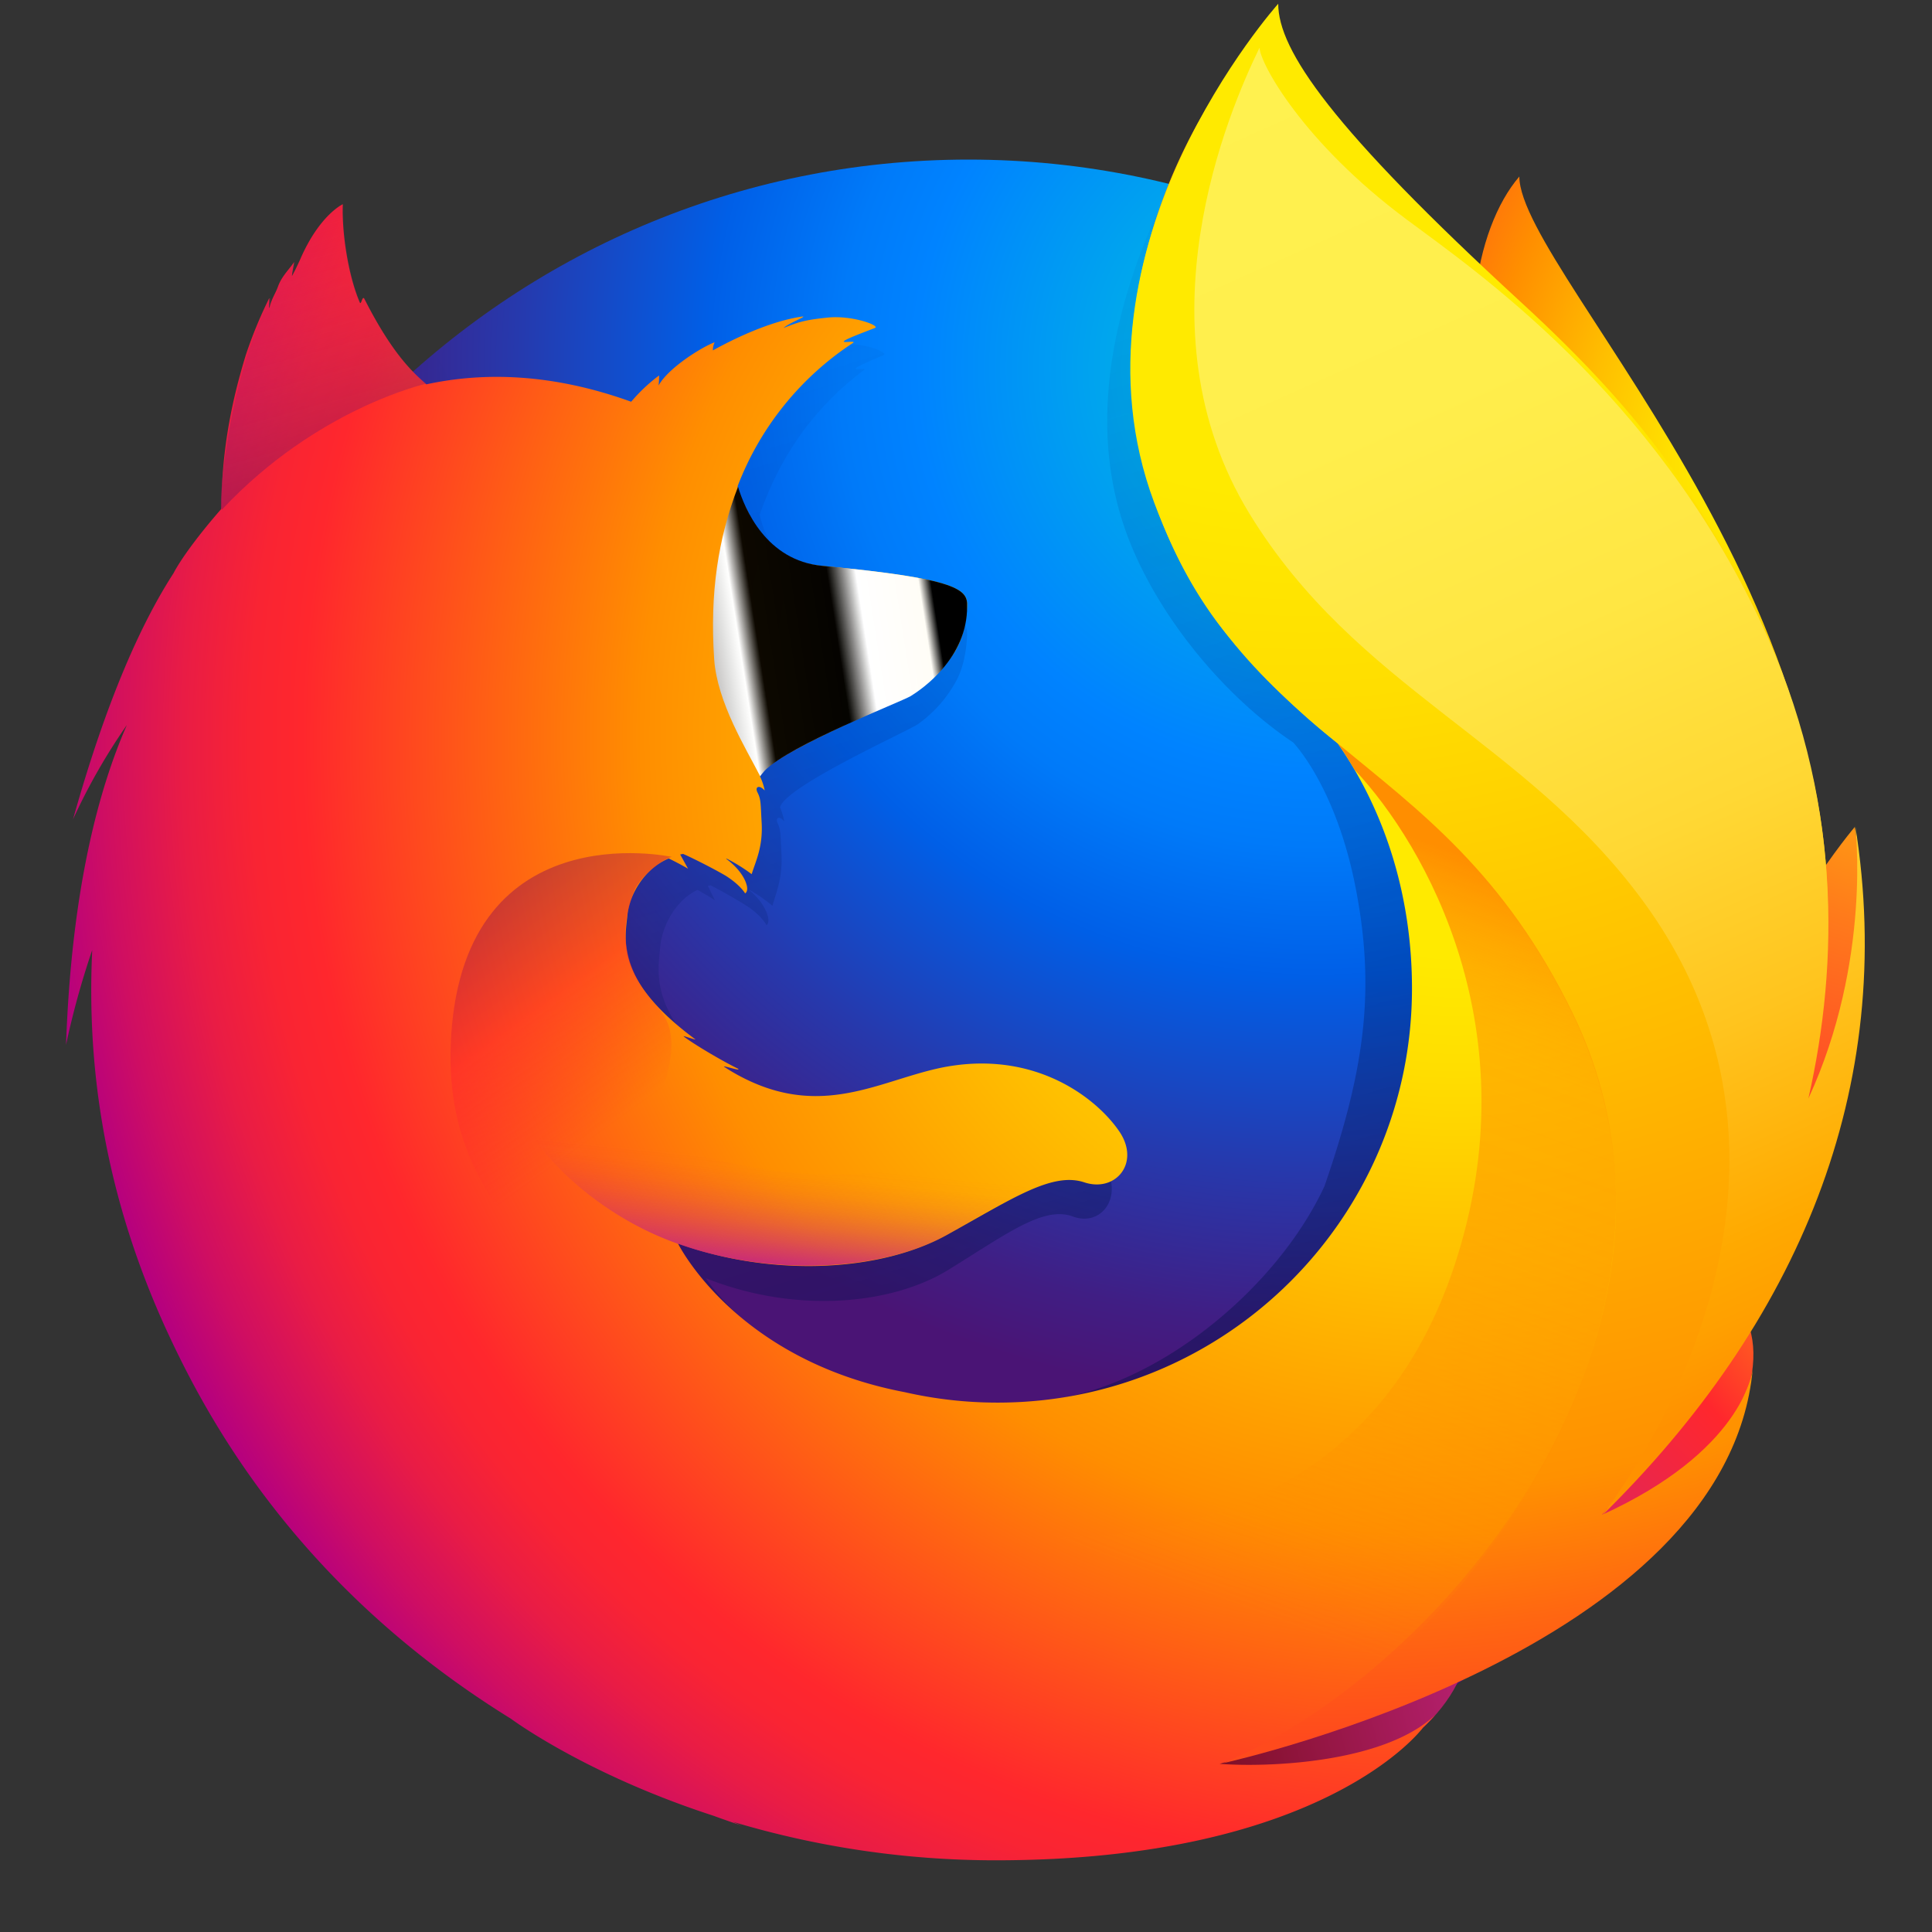 <?xml version="1.0" encoding="UTF-8" standalone="no"?>
<svg
   xmlns:dc="http://purl.org/dc/elements/1.1/"
   xmlns:cc="http://creativecommons.org/ns#"
   xmlns:rdf="http://www.w3.org/1999/02/22-rdf-syntax-ns#"
   xmlns:svg="http://www.w3.org/2000/svg"
   xmlns="http://www.w3.org/2000/svg"
   xmlns:sodipodi="http://sodipodi.sourceforge.net/DTD/sodipodi-0.dtd"
   xmlns:inkscape="http://www.inkscape.org/namespaces/inkscape"
   id="Firefox_-_Large"
   data-name="Firefox - Large"
   viewBox="0 0 1024 1024"
   version="1.1"
   sodipodi:docname="bcoin_raccoon_logo.svg"
   inkscape:version="0.92.2 2405546, 2018-03-11">
  <rect x="0" y="0" width="1024" height="1024" fill="#333333" stroke="none"/>
  <sodipodi:namedview
     pagecolor="#ffffff"
     bordercolor="#666666"
     borderopacity="1"
     objecttolerance="10"
     gridtolerance="10"
     guidetolerance="10"
     inkscape:pageopacity="0"
     inkscape:pageshadow="2"
     inkscape:window-width="3840"
     inkscape:window-height="2082"
     id="namedview5487"
     showgrid="false"
     inkscape:zoom="2.0419089"
     inkscape:cx="568.53463"
     inkscape:cy="589.85945"
     inkscape:window-x="0"
     inkscape:window-y="41"
     inkscape:window-maximized="1"
     inkscape:current-layer="Firefox_-_Large" />
  <defs
     id="defs5453">
    <radialGradient
       id="radial-gradient"
       cx="-14480.522"
       cy="-8329.079"
       fx="-14509.281"
       r="450.875"
       gradientTransform="matrix(0.762, 0.034, -0.05, 1.12, 11560.893, 10069.103)"
       gradientUnits="userSpaceOnUse">
      <stop
         offset="0.045"
         stop-color="#ffea00"
         id="stop5261" />
      <stop
         offset="0.12"
         stop-color="#ffde00"
         id="stop5263" />
      <stop
         offset="0.254"
         stop-color="#ffbf00"
         id="stop5265" />
      <stop
         offset="0.429"
         stop-color="#ff8e00"
         id="stop5267" />
      <stop
         offset="0.769"
         stop-color="#ff272d"
         id="stop5269" />
      <stop
         offset="0.872"
         stop-color="#e0255a"
         id="stop5271" />
      <stop
         offset="0.953"
         stop-color="#cc2477"
         id="stop5273" />
      <stop
         offset="1"
         stop-color="#c42482"
         id="stop5275" />
    </radialGradient>
    <radialGradient
       id="radial-gradient-2"
       cx="-7529.669"
       cy="-7921.608"
       r="791.229"
       gradientTransform="translate(9921.963 9899.103) scale(1.225 1.225)"
       gradientUnits="userSpaceOnUse">
      <stop
         offset="0"
         stop-color="#00ccda"
         id="stop5278" />
      <stop
         offset="0.22"
         stop-color="#0083ff"
         id="stop5280" />
      <stop
         offset="0.261"
         stop-color="#007af9"
         id="stop5282" />
      <stop
         offset="0.33"
         stop-color="#0060e8"
         id="stop5284" />
      <stop
         offset="0.333"
         stop-color="#005fe7"
         id="stop5286" />
      <stop
         offset="0.438"
         stop-color="#2639ad"
         id="stop5288" />
      <stop
         offset="0.522"
         stop-color="#401e84"
         id="stop5290" />
      <stop
         offset="0.566"
         stop-color="#4a1475"
         id="stop5292" />
    </radialGradient>
    <linearGradient
       id="linear-gradient"
       x1="575.669"
       y1="731.188"
       x2="384.231"
       y2="104.96"
       gradientUnits="userSpaceOnUse">
      <stop
         offset="0"
         stop-color="#000f43"
         stop-opacity="0.4"
         id="stop5295" />
      <stop
         offset="0.485"
         stop-color="#001962"
         stop-opacity="0.173"
         id="stop5297" />
      <stop
         offset="1"
         stop-color="#002079"
         stop-opacity="0"
         id="stop5299" />
    </linearGradient>
    <radialGradient
       id="radial-gradient-3"
       cx="-8260.94"
       cy="-6516.556"
       r="266.886"
       gradientTransform="matrix(1.219, 0.123, -0.123, 1.219, 10296.265, 9597.23)"
       gradientUnits="userSpaceOnUse">
      <stop
         offset="0.003"
         stop-color="#ffea00"
         id="stop5302" />
      <stop
         offset="0.497"
         stop-color="#ff272d"
         id="stop5304" />
      <stop
         offset="1"
         stop-color="#c42482"
         id="stop5306" />
    </radialGradient>
    <radialGradient
       id="radial-gradient-4"
       cx="-8285.087"
       cy="-6772.468"
       r="445.678"
       gradientTransform="matrix(1.219, 0.123, -0.123, 1.219, 10296.265, 9597.23)"
       gradientUnits="userSpaceOnUse">
      <stop
         offset="0.003"
         stop-color="#ffe900"
         id="stop5309" />
      <stop
         offset="0.157"
         stop-color="#ffaf0e"
         id="stop5311" />
      <stop
         offset="0.316"
         stop-color="#ff7a1b"
         id="stop5313" />
      <stop
         offset="0.472"
         stop-color="#ff4e26"
         id="stop5315" />
      <stop
         offset="0.621"
         stop-color="#ff2c2e"
         id="stop5317" />
      <stop
         offset="0.762"
         stop-color="#ff1434"
         id="stop5319" />
      <stop
         offset="0.892"
         stop-color="#ff0538"
         id="stop5321" />
      <stop
         offset="1"
         stop-color="#ff0039"
         id="stop5323" />
    </radialGradient>
    <radialGradient
       id="radial-gradient-5"
       cx="-8222.051"
       cy="-6359.332"
       r="408.958"
       gradientTransform="matrix(1.219, 0.123, -0.123, 1.219, 10296.265, 9597.23)"
       gradientUnits="userSpaceOnUse">
      <stop
         offset="0.003"
         stop-color="#ff272d"
         id="stop5326" />
      <stop
         offset="0.497"
         stop-color="#c42482"
         id="stop5328" />
      <stop
         offset="0.986"
         stop-color="#620700"
         id="stop5330" />
    </radialGradient>
    <radialGradient
       id="radial-gradient-6"
       cx="750.189"
       cy="396.041"
       fx="778.167"
       fy="382.212"
       r="782.18"
       gradientUnits="userSpaceOnUse">
      <stop
         offset="0.156"
         stop-color="#ffea00"
         id="stop5333" />
      <stop
         offset="0.231"
         stop-color="#ffde00"
         id="stop5335" />
      <stop
         offset="0.365"
         stop-color="#ffbf00"
         id="stop5337" />
      <stop
         offset="0.541"
         stop-color="#ff8e00"
         id="stop5339" />
      <stop
         offset="0.763"
         stop-color="#ff272d"
         id="stop5341" />
      <stop
         offset="0.796"
         stop-color="#f92433"
         id="stop5343" />
      <stop
         offset="0.841"
         stop-color="#e91c45"
         id="stop5345" />
      <stop
         offset="0.893"
         stop-color="#cf0e62"
         id="stop5347" />
      <stop
         offset="0.935"
         stop-color="#b5007f"
         id="stop5349" />
    </radialGradient>
    <radialGradient
       id="radial-gradient-7"
       cx="691.339"
       cy="3.289"
       r="923.615"
       gradientUnits="userSpaceOnUse">
      <stop
         offset="0.279"
         stop-color="#ffea00"
         id="stop5352" />
      <stop
         offset="0.402"
         stop-color="#fd0"
         id="stop5354" />
      <stop
         offset="0.63"
         stop-color="#ffba00"
         id="stop5356" />
      <stop
         offset="0.856"
         stop-color="#ff9100"
         id="stop5358" />
      <stop
         offset="0.933"
         stop-color="#ff6711"
         id="stop5360" />
      <stop
         offset="0.994"
         stop-color="#ff4a1d"
         id="stop5362" />
    </radialGradient>
    <linearGradient
       id="linear-gradient-2"
       x1="-8842.775"
       y1="-6703.064"
       x2="-8720.544"
       y2="-6734.867"
       gradientTransform="matrix(1.219, 0.123, -0.123, 1.219, 10296.265, 9597.23)"
       gradientUnits="userSpaceOnUse">
      <stop
         offset="0"
         stop-color="#c42482"
         stop-opacity="0.5"
         id="stop5365"
         style="stop-color:#424242;stop-opacity:0.986" />
      <stop
         offset="0.319"
         stop-color="#ff272d"
         stop-opacity="0.5"
         id="stop5367"
         style="stop-color:#ffffff;stop-opacity:0.996" />
      <stop
         offset="0.383"
         stop-color="#ff2c2c"
         stop-opacity="0.513"
         id="stop5369"
         style="stop-color:#000000;stop-opacity:0.95" />
      <stop
         offset="0.653"
         stop-color="#ff7a1a"
         stop-opacity="0.72"
         id="stop5371"
         style="stop-color:#000000;stop-opacity:0.981" />
      <stop
         offset="0.751"
         stop-color="#ffb20d"
         stop-opacity="0.871"
         id="stop5373"
         style="stop-color:#ffffff;stop-opacity:1" />
      <stop
         offset="0.958"
         stop-color="#ffd605"
         stop-opacity="0.964"
         id="stop5375"
         style="stop-color:#ffffff;stop-opacity:0.965" />
      <stop
         offset="1"
         stop-color="#ffe302"
         id="stop5377"
         style="stop-color:#000000;stop-opacity:1" />
    </linearGradient>
    <linearGradient
       id="linear-gradient-3"
       x1="245.347"
       y1="-1082.012"
       x2="190.775"
       y2="-1221.859"
       gradientTransform="matrix(0.995, 0.1, -0.1, 0.995, -173.696, 1313.941)"
       gradientUnits="userSpaceOnUse">
      <stop
         offset="0"
         stop-color="#891551"
         stop-opacity="0.6"
         id="stop5380" />
      <stop
         offset="1"
         stop-color="#c42482"
         stop-opacity="0"
         id="stop5382" />
    </linearGradient>
    <linearGradient
       id="linear-gradient-4"
       x1="22.04"
       y1="718.827"
       x2="116.148"
       y2="825.714"
       gradientTransform="matrix(0.995, 0.1, -0.1, 0.995, 305.439, -246.471)"
       gradientUnits="userSpaceOnUse">
      <stop
         offset="0.005"
         stop-color="#891551"
         stop-opacity="0.5"
         id="stop5385" />
      <stop
         offset="0.484"
         stop-color="#ff272d"
         stop-opacity="0.5"
         id="stop5387" />
      <stop
         offset="1"
         stop-color="#ff272d"
         stop-opacity="0"
         id="stop5389" />
    </linearGradient>
    <linearGradient
       id="linear-gradient-5"
       x1="200.104"
       y1="904.616"
       x2="200.171"
       y2="829.835"
       gradientTransform="matrix(0.995, 0.1, -0.1, 0.995, 305.439, -246.471)"
       gradientUnits="userSpaceOnUse">
      <stop
         offset="0"
         stop-color="#c42482"
         id="stop5392" />
      <stop
         offset="0.083"
         stop-color="#c42482"
         stop-opacity="0.81"
         id="stop5394" />
      <stop
         offset="0.206"
         stop-color="#c42482"
         stop-opacity="0.565"
         id="stop5396" />
      <stop
         offset="0.328"
         stop-color="#c42482"
         stop-opacity="0.362"
         id="stop5398" />
      <stop
         offset="0.447"
         stop-color="#c42482"
         stop-opacity="0.204"
         id="stop5400" />
      <stop
         offset="0.562"
         stop-color="#c42482"
         stop-opacity="0.091"
         id="stop5402" />
      <stop
         offset="0.673"
         stop-color="#c42482"
         stop-opacity="0.023"
         id="stop5404" />
      <stop
         offset="0.773"
         stop-color="#c42482"
         stop-opacity="0"
         id="stop5406" />
    </linearGradient>
    <linearGradient
       id="linear-gradient-6"
       x1="655.531"
       y1="38.12"
       x2="961.187"
       y2="721.615"
       gradientUnits="userSpaceOnUse">
      <stop
         offset="0"
         stop-color="#fff14f"
         id="stop5409" />
      <stop
         offset="0.268"
         stop-color="#ffee4c"
         id="stop5411" />
      <stop
         offset="0.452"
         stop-color="#ffe643"
         id="stop5413" />
      <stop
         offset="0.612"
         stop-color="#ffd834"
         id="stop5415" />
      <stop
         offset="0.757"
         stop-color="#ffc41e"
         id="stop5417" />
      <stop
         offset="0.892"
         stop-color="#ffab02"
         id="stop5419" />
      <stop
         offset="0.902"
         stop-color="#ffa900"
         id="stop5421" />
      <stop
         offset="0.949"
         stop-color="#ffa000"
         id="stop5423" />
      <stop
         offset="1"
         stop-color="#ff9100"
         id="stop5425" />
    </linearGradient>
    <linearGradient
       id="linear-gradient-7"
       x1="715.885"
       y1="431.21"
       x2="571.098"
       y2="819.96"
       gradientUnits="userSpaceOnUse">
      <stop
         offset="0"
         stop-color="#ff8e00"
         id="stop5428" />
      <stop
         offset="0.04"
         stop-color="#ff8e00"
         stop-opacity="0.858"
         id="stop5430" />
      <stop
         offset="0.084"
         stop-color="#ff8e00"
         stop-opacity="0.729"
         id="stop5432" />
      <stop
         offset="0.13"
         stop-color="#ff8e00"
         stop-opacity="0.628"
         id="stop5434" />
      <stop
         offset="0.178"
         stop-color="#ff8e00"
         stop-opacity="0.557"
         id="stop5436" />
      <stop
         offset="0.227"
         stop-color="#ff8e00"
         stop-opacity="0.514"
         id="stop5438" />
      <stop
         offset="0.282"
         stop-color="#ff8e00"
         stop-opacity="0.5"
         id="stop5440" />
      <stop
         offset="0.389"
         stop-color="#ff8e00"
         stop-opacity="0.478"
         id="stop5442" />
      <stop
         offset="0.524"
         stop-color="#ff8e00"
         stop-opacity="0.416"
         id="stop5444" />
      <stop
         offset="0.676"
         stop-color="#ff8e00"
         stop-opacity="0.314"
         id="stop5446" />
      <stop
         offset="0.838"
         stop-color="#ff8e00"
         stop-opacity="0.172"
         id="stop5448" />
      <stop
         offset="1"
         stop-color="#ff8e00"
         stop-opacity="0"
         id="stop5450" />
    </linearGradient>
  </defs>
  <title
     id="title5455">firefox-logo</title>
  <g
     id="g5484">
    <path
       d="M805.285,93.558c-23.947,27.884-35.1,90.639-10.818,154.256s61.5,49.8,84.7,114.673c30.623,85.6,16.369,200.589,16.369,200.589s36.814,106.609,62.468-6.633C1014.787,343.74,805.285,145.937,805.285,93.558Z"
       style="fill: url(#radial-gradient)"
       id="path5457" />
    <path
       id="_Path_"
       data-name="&lt;Path&gt;"
       d="M513.072,976.638c245.236,0,443.9-199.739,443.9-446.028S758.308,84.583,513.31,84.583,69.65,284.322,69.65,530.61C69.175,777.137,268.073,976.638,513.072,976.638Z"
       style="fill: url(#radial-gradient-2)" />
    <path
       d="M845.675,805.636a246.888,246.888,0,0,1-30.123,18.183,704,704,0,0,0,38.3-62.961c9.46-10.47,18.126-20.648,25.188-31.653,3.437-5.407,7.313-12.079,11.416-19.819,24.921-44.9,52.4-117.563,53.179-192.2l0-.18c.018-1.837.029-3.675.014-5.515a257.6,257.6,0,0,0-5.712-55.748c.2,1.431.376,2.861.556,4.291-.221-1.1-.407-2.212-.644-3.314.366,2.034.66,4,.976,5.983,5.094,43.217,1.466,85.372-16.682,116.45-.286.454-.58.879-.869,1.323,9.41-47.234,12.558-99.387,2.088-151.6,0,0-4.187-25.383-35.376-102.441-17.952-44.353-49.833-80.716-78-107.207-24.69-30.546-47.114-51.045-59.475-64.06-25.821-27.189-36.643-47.569-41.087-60.867-3.853-1.932-53.135-49.807-57.05-51.631-21.511,33.352-89.162,137.675-56.981,235.146,14.584,44.172,51.467,90.017,90.067,115.736,1.695,1.936,22.969,25.042,33.086,77.157C728.992,524.551,723.5,566.564,702,628.692c-25.286,54.505-90.067,108.388-150.724,113.9C421.6,754.373,374.127,677.484,374.127,677.484c46.336,18.525,97.568,14.65,128.724-4.556,31.4-19.425,50.394-33.827,65.81-28.148,15.2,5.653,27.3-10.756,16.442-27.767a78.5,78.5,0,0,0-79.4-34.573c-31.433,5.109-60.226,30.009-101.412,5.894a85.528,85.528,0,0,1-7.729-5.062c-2.715-1.785,8.826,2.717,6.133.688-8.015-4.354-22.2-13.842-25.88-17.217-.613-.562,6.219,2.179,5.606,1.616-38.51-31.712-33.7-53.134-32.49-66.57.969-10.749,7.964-24.523,19.751-30.11,5.693,3.107,9.24,5.479,9.24,5.479s-2.428-4.961-3.741-7.576c.46-.2.9-.147,1.358-.342,4.664,2.251,14.977,8.1,20.407,11.667,7.072,4.988,9.326,9.436,9.326,9.436s1.862-1.025.485-5.375c-.5-1.784-2.647-7.453-9.652-13.174l.438.049a81.2,81.2,0,0,1,11.867,8.241c1.975-7.181,5.527-14.679,4.746-28.092-.477-9.431-.257-11.873-1.919-15.515-1.488-3.128.834-4.348,3.418-1.1a32.826,32.826,0,0,0-2.208-7.4l.022-.244c3.225-11.236,68.248-40.461,72.981-43.877a67.355,67.355,0,0,0,19.132-20.8c3.617-5.763,6.337-13.848,7-26.112.355-8.844-3.759-14.734-69.507-21.618-17.981-1.771-28.531-14.8-34.526-26.823-1.094-2.59-2.209-4.937-3.325-7.282a58,58,0,0,1-2.558-8.431c10.749-30.873,28.81-56.977,55.367-76.7,1.447-1.318-5.782.338-4.336-.98,1.687-1.538,12.706-5.977,14.787-6.977,2.542-1.2-10.882-6.9-22.732-5.512-12.069,1.36-14.632,2.8-21.073,5.531,2.673-2.661,11.173-6.149,9.18-6.126-13.011,1.995-29.179,9.558-43,18.124a10.731,10.731,0,0,1,.835-4.348c-6.441,2.732-22.26,13.788-26.865,23.142a44.329,44.329,0,0,0,.266-5.4A84.483,84.483,0,0,0,351.9,227.362l-.241.219c-37.358-15.05-70.233-16.024-98.053-9.276-6.086-6.112-9.059-1.644-22.907-32.069-.941-1.832.722,1.809,0,0-2.278-5.9,1.389,7.872,0,0-23.284,18.372-53.92,39.193-68.626,53.89-.182.586,17.156-4.9,0,0-6.008,1.716-5.6,5.281-6.513,37.5-.22,2.443-.025,5.179-.223,7.378-11.748,14.968-19.749,27.643-22.775,34.211-15.193,26.18-31.926,66.992-48.146,131.551A334.364,334.364,0,0,1,110.2,400.365c-13.488,34.267-26.527,88.078-29.134,170.945a483.614,483.614,0,0,1,12.533-50.66,473.038,473.038,0,0,0,34.74,201.061c9.329,22.821,24.76,57.455,51.029,95.4,82.533,86.839,198.945,140.9,327.852,140.9C641.792,958.012,762.635,899.133,845.675,805.636Z"
       style="fill: url(#linear-gradient)"
       id="path5460" />
    <path
       d="M746.1,868.708c162.87-18.86,234.969-186.7,142.381-190-83.633-2.673-219.527,198.9-142.381,190Z"
       style="fill: url(#radial-gradient-3)"
       id="path5462" />
    <path
       d="M900.207,644.424c112.056-65.214,82.839-206.08,82.839-206.08S939.8,488.582,910.421,568.664C881.4,647.963,832.837,683.812,900.207,644.424Z"
       style="fill: url(#radial-gradient-4)"
       id="path5464" />
    <path
       d="M544.474,952.062c156.227,49.851,290.5-73.22,207.733-114.32C676.956,800.676,470.324,928.49,544.474,952.062Z"
       style="fill: url(#radial-gradient-5)"
       id="path5466" />
    <path
       d="M911.849,704.234c3.8-5.363,8.94-22.535,13.48-30.211C952.911,629.5,953.106,594,953.106,593.187c16.659-83.219,15.148-117.2,4.9-180.043-8.251-50.6-44.322-123.092-75.57-158-32.2-35.965-9.514-24.247-40.692-50.518-27.327-30.293-53.823-60.291-68.253-72.355C669.215,45.094,671.571,26.577,673.579,23.42c-.339.371-.837.922-1.472,1.643C670.872,20.14,670,16,670,16s-57,57-69,152c-7.834,62.021,15.383,126.676,49,168a381.367,381.367,0,0,0,59,58l0-.026c25.4,36.477,39.38,81.489,39.38,129.909,0,121.244-98.341,219.531-219.652,219.531a220.455,220.455,0,0,1-49.134-5.519c-57.236-10.908-90.288-39.781-106.772-59.382-9.447-11.234-13.464-19.423-13.464-19.423,51.283,18.371,107.986,14.528,142.468-4.518,34.749-19.265,55.774-33.546,72.837-27.915,16.82,5.606,30.211-10.667,18.2-27.536-11.771-16.845-42.4-40.97-87.878-34.286-34.789,5.067-66.657,29.76-112.24,5.845a96.313,96.313,0,0,1-8.554-5.02c-3.005-1.771,9.768,2.695,6.787.682-8.87-4.318-24.573-13.728-28.643-17.074-.679-.557,6.883,2.161,6.2,1.6-42.621-31.449-37.3-52.693-35.959-66.018,1.073-10.66,8.814-24.32,21.859-29.86,6.3,3.081,10.226,5.433,10.226,5.433s-2.688-4.92-4.141-7.513c.509-.194.994-.145,1.5-.339,5.162,2.232,16.576,8.029,22.586,11.57,7.827,4.947,10.322,9.358,10.322,9.358s2.061-1.016.536-5.33c-.557-1.769-2.929-7.391-10.682-13.065l.485.049a90.851,90.851,0,0,1,13.134,8.173c2.186-7.121,6.118-14.557,5.253-27.859-.528-9.352-.284-11.775-2.124-15.386-1.647-3.1.924-4.312,3.782-1.088a30.038,30.038,0,0,0-2.444-7.343l.025-.242c3.57-11.143,75.535-40.125,80.773-43.513a70.31,70.31,0,0,0,21.175-20.63c4-5.715,7.014-13.733,7.748-25.895.246-5.48-1.441-9.817-20.5-13.965-11.439-2.49-29.136-4.913-56.433-7.474-19.9-1.756-31.577-14.676-38.212-26.6-1.211-2.569-2.445-4.9-3.68-7.222a53.108,53.108,0,0,1-2.831-8.36,158.47,158.47,0,0,1,61.279-76.063c1.6-1.308-6.4.335-4.8-.972,1.868-1.525,14.063-5.927,16.367-6.919,2.813-1.186-12.044-6.84-25.159-5.466-13.357,1.349-16.194,2.776-23.323,5.486,2.959-2.639,12.366-6.1,10.161-6.075-14.4,1.978-32.3,9.479-47.6,17.973a9.676,9.676,0,0,1,.924-4.312c-7.129,2.709-24.637,13.674-29.734,22.95a39.488,39.488,0,0,0,.294-5.354,88.678,88.678,0,0,0-14.6,13.7l-.267.218c-41.347-14.925-77.732-15.891-108.522-9.2-6.736-6.061-17.566-15.226-32.892-45.4-1.041-1.817-1.6,3.755-2.4,1.961-5.955-13.813-9.553-36.444-8.962-52.046,0,0-12.318,5.614-22.513,29.06-1.893,4.215-3.107,6.54-4.32,8.865-.558.678,1.265-7.7.974-7.244-1.772,3-6.356,7.192-8.371,12.618-1.384,4.021-3.325,6.273-4.564,11.288l-.291.46c-.1-1.478.367-6.081.027-5.137a236.1,236.1,0,0,0-12.308,29.841c-5.489,18.046-11.879,42.61-12.892,74.565-.244,2.423-.027,5.136-.247,7.317-13,14.844-21.858,27.413-25.207,33.928C75.18,329.762,56.66,370.236,38.707,434.259A319.143,319.143,0,0,1,67.245,384.27C52.316,418.253,37.885,471.618,35,553.8a438.522,438.522,0,0,1,13.872-50.24c-2.578,54.8,3.805,122.74,38.449,199.393,20.57,45.087,67.921,136.649,183.62,208.1l-.01.007s39.36,29.3,107.017,51.259c5,1.814,10.065,3.6,15.234,5.333-1.622-.655-3.191-1.344-4.715-2.052a484.883,484.883,0,0,0,138.8,20.4c175.18.149,226.846-70.2,226.846-70.2s-.182.137-.513.377q3.708-3.491,7.143-7.257c-27.639,26.1-90.715,27.832-114.3,25.949,40.223-11.813,66.691-21.806,118.175-41.519Q773.655,890,783.1,885.71c.681-.3,1.368-.625,2.052-.936,1.249-.582,2.486-1.132,3.747-1.744a349.205,349.205,0,0,0,70.262-43.987c51.7-41.3,62.949-81.557,68.829-108.1-.82,2.544-3.375,8.475-5.17,12.316-13.315,28.482-42.841,45.959-74.908,60.948A688.993,688.993,0,0,0,890.3,741.773C900.767,731.39,904.033,715.148,911.849,704.234Z"
       style="fill: url(#radial-gradient-6)"
       id="path5468" />
    <path
       d="M848.921,802.982c21.08-23.241,40.01-49.824,54.349-79.968,36.9-77.582,93.952-206.58,49.018-341.306C916.775,275.225,868.016,217,806.107,160.122,705.563,67.756,677.482,26.521,677.482,2c0,0-116.089,129.409-65.742,264.381S765.2,396.405,833.419,537.255C913.694,703,768.47,883.869,648.375,934.493c7.353-1.633,266.97-60.383,280.614-208.882C928.68,728.342,922.83,769.414,848.921,802.982Z"
       style="fill: url(#radial-gradient-7)"
       id="path5470" />
    <path
       d="m 512.592,321.373 c 0.393,-8.77 -4.156,-14.66 -76.682,-21.463 -29.839,-2.755 -41.265,-30.334 -44.748,-41.941 -10.61,27.565 -14.991,56.49 -12.636,91.477 1.61,22.92 17.009,47.521 24.37,61.965 0,0 1.636,-2.126 2.391,-2.912 13.343,-13.654 71.87,-36.32 77.392,-39.541 6.122,-3.775 30.1,-20.257 29.913,-47.585 z"
       style="fill:url(#linear-gradient-2)"
       id="path5472"
       inkscape:connector-curvature="0"
       sodipodi:nodetypes="cccccccc" />
    <path
       d="M193.314,158.471c-1.041-1.818-1.6,3.754-2.4,1.961-5.955-13.813-9.578-36.2-8.72-52.022,0,0-12.318,5.614-22.513,29.06-1.893,4.215-3.107,6.54-4.32,8.865-.558.678,1.265-7.7.974-7.244-1.771,3-6.355,7.192-8.346,12.375-1.651,4.239-3.349,6.515-4.613,11.772-.389,1.429.392-6.323.052-5.379-23.711,45.825-28.237,115.114-25.738,112.184,50.478-53.9,108.325-66.683,108.325-66.683-6.155-4.534-19.528-17.625-32.7-44.889Z"
       style="fill: url(#linear-gradient-3)"
       id="path5474" />
    <path
       d="M384.844,722.1c-69.724-29.769-148.992-71.755-146-167.138,4.075-125.619,117.145-100.791,117.145-100.791-4.267,1.039-15.675,9.162-19.718,17.82-4.273,10.827-12.069,35.276,11.551,60.9,37.089,40.192-76.2,95.356,98.663,199.567,4.41,2.4-40.991-1.43-61.639-10.358Z"
       style="fill: url(#linear-gradient-4)"
       id="path5476" />
    <path
       d="M360.074,659.5c49.442,17.207,107.04,14.189,141.523-4.858,23.085-12.851,52.7-33.434,70.922-28.353-15.777-6.236-27.726-9.15-42.1-9.862-2.448,0-5.382-.052-8.048-.32a136.228,136.228,0,0,0-15.757.863c-8.9.818-18.766,6.433-27.735,5.532-.485-.049,8.7-3.774,7.953-3.605-4.752.991-9.915,1.205-15.37,1.881-3.467.386-6.449.82-9.891.963-102.982,8.733-190.017-55.813-190.017-55.813-7.408,24.95,33.166,74.3,88.521,93.572Z"
       style="fill: url(#linear-gradient-5)"
       id="path5478" />
    <path
       d="M848.738,803.646C952.9,701.376,1005.6,577.061,983.321,437.627c0,0,8.9,71.5-24.848,144.628,16.213-71.393,18.1-160.114-24.975-251.988C876.005,207.636,781.45,143.109,745.351,116.189,690.656,75.4,667.983,33.87,667.574,25.3c-16.339,33.477-65.766,148.2-5.31,247,56.64,92.564,145.865,120.039,208.328,204.947C985.667,633.667,848.738,803.646,848.738,803.646Z"
       style="fill: url(#linear-gradient-6)"
       id="path5480" />
    <path
       d="M833.814,537.551C797.412,462.35,751.978,429.55,709,394c5,7,6.232,9.473,9,14,37.827,40.316,93.607,138.656,53.11,262.107C694.881,902.482,389.967,793.057,358,762.319c12.932,134.489,238.036,198.845,384.6,111.63C826,795,893.468,660.788,833.814,537.551Z"
       style="fill: url(#linear-gradient-7)"
       id="path5482" />
  </g>
</svg>
